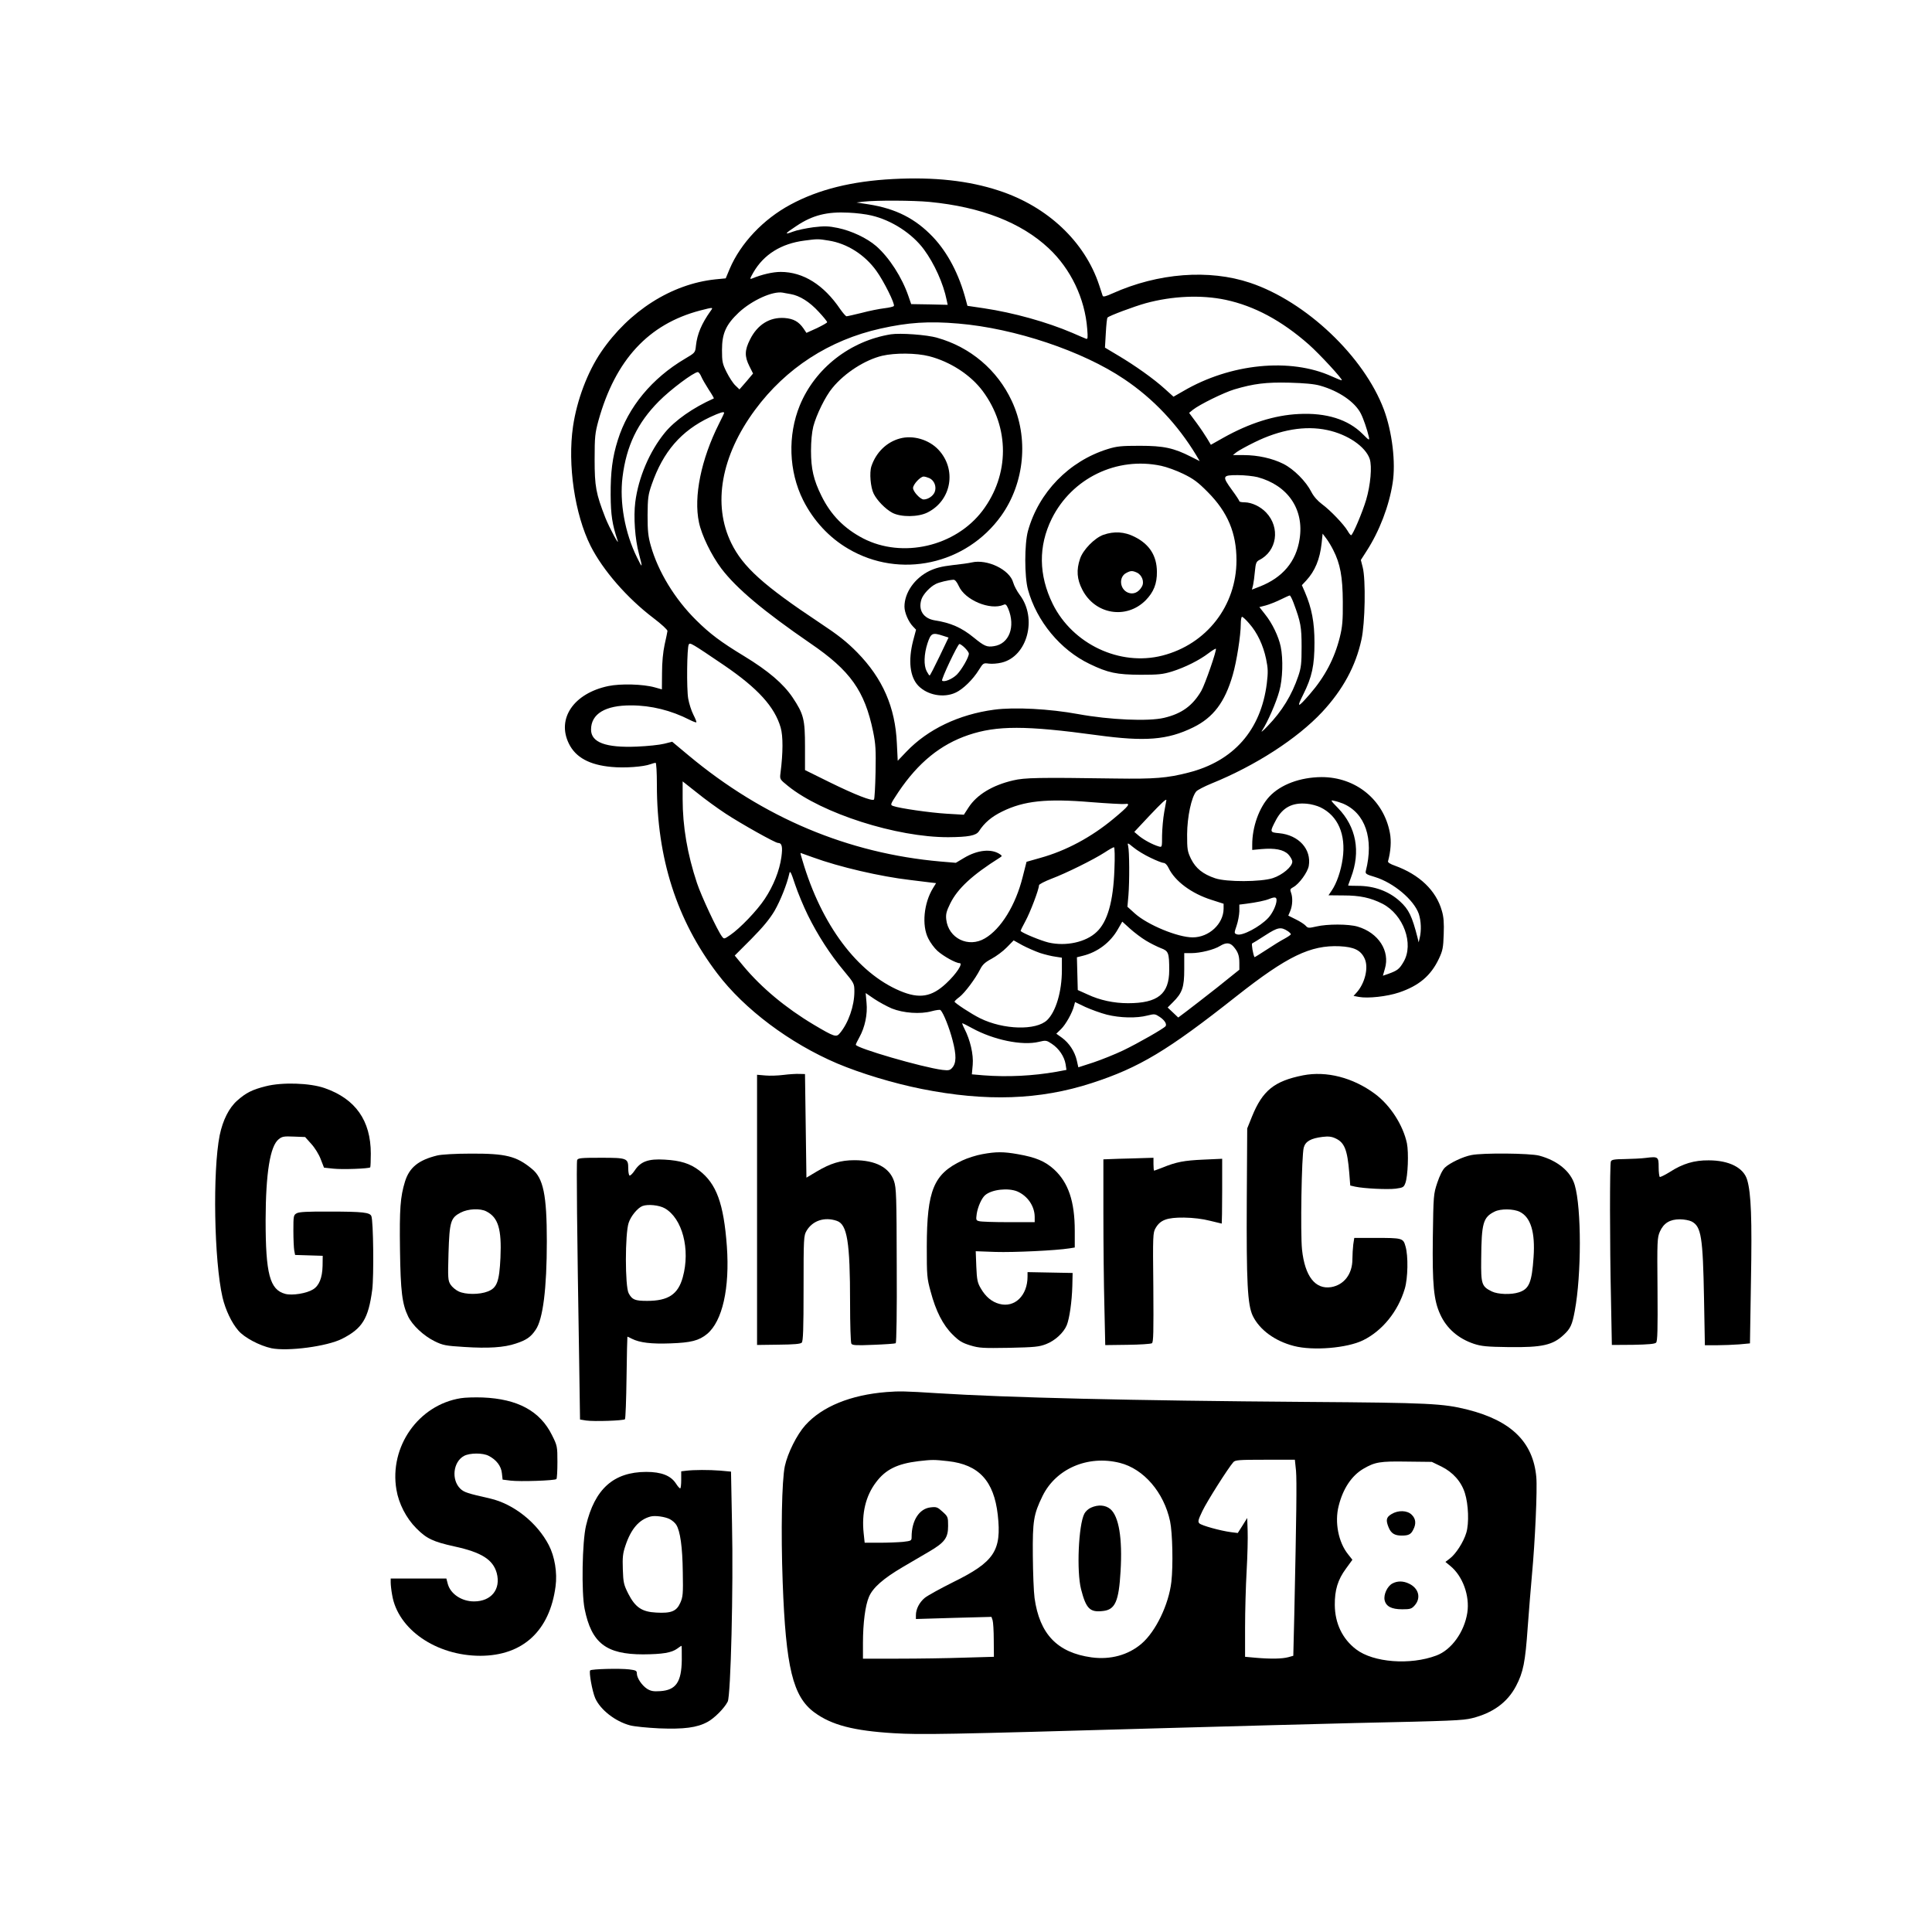 <?xml version="1.0" standalone="no"?>
<!DOCTYPE svg PUBLIC "-//W3C//DTD SVG 20010904//EN"
 "http://www.w3.org/TR/2001/REC-SVG-20010904/DTD/svg10.dtd">
<svg version="1.0" xmlns="http://www.w3.org/2000/svg"
 width="1350pt" height="1350pt" viewBox="0 0 1350 1350"
 preserveAspectRatio="xMidYMid meet">
<g transform="translate(0,1350) scale(0.1,-0.1)"
fill="#000000" stroke="none">
<path d="M6240 12249 c-288 -15 -521 -73 -717 -179 -190 -102 -348 -270 -424
-448 l-28 -67 -72 -7 c-306 -32 -604 -221 -799 -508 -95 -140 -169 -336 -196
-520 -39 -267 12 -613 123 -835 86 -170 255 -364 438 -503 58 -44 99 -82 99
-91 -1 -9 -10 -52 -20 -96 -11 -51 -18 -123 -18 -196 l-1 -116 -50 14 c-82 23
-239 27 -325 9 -241 -51 -361 -227 -275 -402 47 -96 143 -149 298 -163 91 -9
224 1 272 19 14 5 31 10 36 10 5 0 9 -65 9 -154 0 -513 139 -946 422 -1318
189 -250 507 -488 838 -629 166 -70 391 -138 590 -178 451 -90 826 -77 1189
41 332 108 529 226 1011 607 354 279 517 358 721 349 100 -5 147 -27 174 -85
30 -62 3 -175 -57 -240 l-20 -22 37 -7 c63 -12 198 3 281 31 139 47 222 117
278 235 27 57 31 78 34 171 3 79 0 122 -13 165 -40 142 -157 253 -328 315 -32
11 -51 23 -48 31 19 69 24 142 13 198 -43 231 -238 390 -477 390 -150 -1 -287
-52 -366 -137 -71 -77 -119 -211 -119 -335 l0 -37 64 6 c94 8 154 -3 188 -37
15 -16 28 -39 28 -51 0 -35 -69 -93 -136 -115 -83 -27 -324 -28 -403 -1 -86
29 -135 69 -168 134 -26 54 -28 67 -28 173 1 123 30 260 64 300 9 10 57 35
106 55 308 125 599 313 774 500 144 155 234 320 274 505 26 116 31 421 9 506
l-13 51 41 64 c89 138 156 313 181 473 23 143 -3 358 -61 514 -139 371 -544
755 -935 886 -287 96 -642 69 -961 -74 -46 -21 -66 -26 -69 -17 -2 6 -14 41
-25 76 -100 302 -360 548 -700 659 -212 70 -453 96 -740 81z m256 -160 c360
-35 640 -144 832 -324 154 -144 253 -351 269 -563 5 -62 4 -74 -8 -69 -8 3
-51 21 -96 41 -178 76 -411 141 -618 172 l-115 17 -11 41 c-47 179 -127 331
-230 440 -123 129 -259 198 -449 228 l-85 13 50 6 c86 10 347 9 461 -2z m-406
-95 c141 -33 284 -126 366 -237 73 -99 136 -239 159 -354 l7 -33 -128 3 -127
2 -19 55 c-45 132 -134 270 -225 350 -66 57 -173 107 -268 127 -68 14 -94 14
-172 5 -51 -7 -115 -20 -143 -31 -64 -24 -57 -14 28 42 110 73 211 99 362 91
52 -2 124 -11 160 -20z m-300 -175 c129 -20 253 -99 334 -212 52 -72 131 -231
122 -245 -3 -5 -33 -12 -67 -16 -34 -4 -105 -18 -157 -32 -53 -13 -101 -24
-107 -24 -5 0 -25 23 -44 50 -115 170 -259 260 -416 260 -55 0 -132 -18 -200
-46 -17 -7 -16 -2 9 42 73 126 194 202 358 223 90 12 96 12 168 0z m-265 -374
c63 -11 132 -54 196 -124 33 -35 59 -68 59 -72 0 -5 -33 -23 -72 -42 l-73 -33
-20 30 c-34 49 -70 69 -133 74 -104 7 -189 -46 -241 -150 -38 -75 -39 -118 -5
-186 l26 -52 -47 -56 -48 -55 -29 28 c-16 15 -43 57 -61 93 -29 58 -32 73 -32
155 0 116 28 177 118 262 92 85 237 151 307 138 8 -2 33 -6 55 -10z m3039 -40
c201 -43 391 -145 580 -311 77 -68 239 -244 232 -251 -2 -2 -33 10 -70 27
-290 132 -709 90 -1038 -103 l-68 -39 -61 55 c-77 70 -208 163 -326 233 l-92
55 6 102 c3 56 8 105 12 108 12 13 187 78 266 100 186 51 389 60 559 24z
m-3598 -77 c-64 -90 -94 -162 -103 -243 -5 -50 -6 -50 -77 -92 -230 -136 -397
-337 -469 -568 -38 -120 -51 -225 -50 -385 1 -138 11 -205 48 -315 17 -51 -58
89 -85 157 -66 170 -75 218 -75 408 0 159 3 184 27 272 118 423 349 673 709
768 94 24 94 24 75 -2z m1731 -89 c393 -33 868 -192 1158 -388 203 -136 374
-317 505 -534 l23 -39 -60 30 c-121 62 -193 77 -358 77 -129 0 -161 -3 -225
-23 -270 -84 -482 -302 -557 -572 -25 -91 -25 -319 0 -410 61 -221 226 -421
430 -519 130 -63 190 -75 357 -76 125 0 155 3 220 23 92 29 191 79 254 127 26
20 50 34 52 32 8 -8 -76 -250 -102 -295 -61 -104 -137 -159 -260 -188 -109
-26 -380 -14 -599 26 -201 37 -446 50 -588 31 -247 -33 -464 -137 -613 -293
l-61 -64 -6 121 c-11 253 -99 454 -277 636 -74 75 -132 121 -265 209 -390 259
-534 389 -615 555 -132 270 -72 609 166 931 215 291 518 488 877 568 192 43
337 53 544 35z m-1797 -370 c7 -17 31 -58 52 -91 22 -33 38 -61 36 -62 -146
-65 -271 -153 -342 -239 -107 -131 -185 -313 -207 -486 -13 -103 -2 -259 26
-362 27 -101 25 -104 -14 -24 -85 172 -123 386 -101 562 27 217 104 378 254
529 81 82 243 203 272 204 6 0 17 -14 24 -31z m4325 -64 c131 -37 243 -114
284 -195 18 -35 44 -111 56 -163 5 -27 3 -26 -44 21 -101 101 -253 149 -446
139 -169 -8 -345 -64 -527 -166 l-87 -49 -25 42 c-13 22 -47 73 -75 111 l-52
70 27 22 c47 37 216 120 289 142 135 40 221 51 385 47 105 -3 174 -9 215 -21z
m-4165 -190 c0 -3 -16 -37 -36 -76 -125 -249 -178 -509 -140 -689 19 -91 87
-230 156 -322 106 -140 296 -299 622 -523 280 -191 380 -332 439 -617 18 -89
20 -128 17 -285 -2 -100 -7 -186 -11 -190 -13 -13 -133 34 -312 122 l-170 84
0 163 c0 192 -9 228 -87 345 -65 96 -169 185 -338 288 -165 100 -240 157 -335
251 -149 147 -266 339 -317 519 -19 66 -23 104 -23 215 1 121 4 143 29 215 80
230 206 375 407 470 71 33 99 41 99 30z m4214 -120 c143 -30 268 -116 297
-202 17 -52 6 -181 -25 -286 -27 -90 -94 -247 -105 -247 -4 0 -15 14 -24 30
-27 46 -122 145 -178 186 -32 24 -59 54 -76 87 -37 73 -122 159 -196 196 -76
38 -177 61 -277 61 l-75 0 25 20 c14 11 70 42 125 69 180 89 355 119 509 86z
m-1160 -250 c38 -8 107 -33 154 -56 70 -34 102 -57 172 -128 139 -140 200
-286 200 -476 0 -318 -209 -587 -518 -666 -297 -76 -627 80 -766 361 -99 202
-101 404 -7 595 141 284 455 436 765 370z m673 -79 c212 -57 327 -225 294
-433 -24 -157 -118 -269 -279 -332 l-54 -21 8 32 c4 18 10 62 13 98 5 54 10
66 29 76 125 62 150 227 49 333 -40 42 -100 70 -149 71 -21 0 -38 3 -38 8 0 4
-22 38 -50 76 -72 99 -70 106 38 106 48 0 111 -7 139 -14z m529 -509 c49 -96
66 -187 67 -362 1 -133 -3 -175 -21 -248 -37 -148 -104 -276 -210 -398 -84
-97 -94 -98 -46 -3 62 124 79 203 79 364 0 142 -19 241 -67 353 l-21 48 30 32
c62 67 96 150 108 261 l7 67 25 -33 c14 -18 36 -55 49 -81z m-277 -370 c50
-134 56 -168 56 -307 0 -115 -3 -145 -23 -204 -45 -133 -114 -246 -214 -349
-35 -37 -51 -49 -38 -30 37 56 98 195 119 273 24 84 28 225 10 312 -15 71 -59
163 -109 225 l-40 51 43 11 c23 6 69 24 102 40 33 16 63 30 67 30 4 1 16 -23
27 -52z m-310 -144 c56 -63 98 -152 118 -248 14 -67 14 -94 5 -170 -41 -327
-232 -544 -549 -624 -148 -38 -236 -45 -508 -41 -539 8 -635 6 -715 -13 -146
-34 -254 -100 -312 -189 l-33 -51 -119 7 c-118 7 -332 38 -375 54 -22 8 -21
10 37 98 138 205 294 332 489 398 199 67 400 67 898 -1 337 -46 492 -34 672
54 141 69 222 176 277 367 27 92 56 277 56 356 0 28 4 50 9 50 5 0 28 -21 50
-47z m-3669 -292 c236 -161 353 -290 395 -435 17 -59 17 -174 -1 -316 -6 -45
-6 -45 52 -92 237 -192 760 -359 1120 -358 140 1 194 11 214 41 39 60 88 102
164 139 151 74 308 91 619 65 115 -9 221 -15 237 -13 44 7 28 -14 -78 -102
-156 -130 -333 -225 -514 -275 l-95 -27 -27 -106 c-49 -197 -152 -364 -264
-429 -115 -68 -255 0 -270 132 -4 37 1 57 28 112 52 105 154 199 346 320 16
10 17 13 4 22 -60 43 -159 33 -254 -24 l-57 -34 -107 9 c-646 57 -1237 305
-1760 741 l-115 96 -56 -14 c-31 -8 -117 -17 -191 -20 -217 -9 -320 29 -320
119 0 110 100 170 280 169 140 0 280 -35 409 -101 24 -12 45 -20 47 -17 2 2
-7 26 -21 53 -14 27 -30 78 -36 112 -12 68 -9 358 4 379 9 14 17 10 247 -146z
m10 -1036 c108 -71 347 -205 366 -205 28 0 34 -27 24 -99 -13 -95 -56 -202
-116 -292 -53 -81 -174 -207 -242 -253 -41 -28 -43 -29 -57 -10 -31 40 -145
283 -175 374 -67 202 -100 394 -100 588 l0 122 100 -79 c54 -44 145 -110 200
-146z m3080 93 c0 -2 -7 -39 -15 -83 -8 -44 -14 -117 -15 -163 0 -82 0 -83
-22 -77 -44 13 -103 45 -138 73 l-34 29 104 111 c89 94 121 124 120 110z
m1234 -23 c156 -66 217 -245 160 -470 -5 -20 1 -25 63 -43 131 -40 273 -160
307 -258 16 -49 19 -116 6 -169 l-7 -30 -7 30 c-39 153 -61 200 -125 258 -77
70 -179 107 -293 107 -38 0 -68 1 -68 3 0 1 9 26 20 55 69 181 37 354 -90 485
-54 55 -55 58 -27 51 16 -3 44 -12 61 -19z m-158 -26 c123 -59 180 -190 156
-359 -12 -86 -42 -172 -76 -222 l-23 -34 106 -1 c113 0 188 -16 271 -58 147
-76 222 -281 147 -407 -29 -50 -43 -60 -106 -83 l-38 -13 14 49 c37 124 -45
251 -190 294 -63 19 -213 19 -289 1 -53 -12 -59 -12 -74 5 -10 11 -41 31 -70
45 l-52 26 14 33 c16 39 18 93 5 128 -8 21 -6 26 16 38 41 22 100 104 108 148
20 117 -70 216 -207 229 -67 6 -67 7 -20 96 46 84 113 119 212 110 30 -2 73
-14 96 -25z m-1186 -353 c41 -20 82 -36 92 -36 10 0 24 -15 33 -34 44 -93 161
-180 301 -224 l84 -27 0 -35 c-1 -106 -102 -200 -216 -200 -104 0 -315 87
-404 167 l-52 47 7 80 c8 97 7 308 -2 344 -6 25 -5 25 38 -10 24 -20 78 -53
119 -72z m-253 -83 c-8 -222 -48 -364 -124 -435 -75 -72 -215 -102 -336 -74
-54 13 -178 64 -195 80 -2 2 13 33 33 69 34 62 95 223 95 251 0 7 39 27 88 46
101 38 293 133 372 184 30 20 59 36 64 36 5 0 7 -67 3 -157z m-2106 86 c183
-67 471 -134 679 -158 52 -6 114 -14 138 -17 l43 -5 -21 -34 c-65 -105 -80
-261 -34 -352 14 -29 43 -68 64 -87 42 -38 129 -86 155 -86 27 0 -22 -75 -93
-141 -102 -96 -188 -110 -323 -53 -298 126 -549 460 -682 912 -9 28 -15 52
-13 52 1 0 40 -14 87 -31z m-36 -404 c68 -138 156 -275 251 -388 73 -88 74
-90 74 -146 0 -99 -41 -218 -101 -290 -25 -31 -38 -27 -183 59 -196 117 -365
258 -491 409 l-61 74 116 116 c82 83 128 139 162 196 42 73 87 187 103 259 5
26 11 16 41 -75 19 -57 59 -153 89 -214z m3275 105 c0 -32 -28 -92 -58 -124
-59 -63 -183 -128 -218 -115 -21 7 -21 8 -3 61 10 29 18 74 19 100 l0 47 48 6
c70 9 134 22 162 34 38 15 50 13 50 -9z m-912 -283 c31 -19 78 -42 103 -52 54
-20 59 -32 59 -154 0 -167 -80 -231 -288 -231 -99 0 -197 21 -282 61 l-69 31
-3 115 -3 114 40 10 c104 25 195 94 247 187 l30 52 54 -49 c30 -27 80 -65 112
-84z m990 67 c12 -8 22 -18 22 -22 0 -4 -20 -18 -44 -31 -25 -13 -82 -48 -127
-78 -45 -29 -82 -53 -83 -51 -10 17 -23 94 -16 96 5 2 46 27 92 57 87 56 108
60 156 29z m-1731 -153 c34 -11 83 -23 108 -26 l45 -7 0 -87 c0 -150 -42 -290
-103 -349 -77 -74 -305 -68 -469 13 -61 30 -178 107 -178 116 0 4 16 19 35 33
37 29 110 126 144 193 16 32 34 49 79 73 32 17 81 53 107 80 l48 49 61 -34
c34 -18 89 -42 123 -54z m1350 47 c33 -37 43 -64 43 -116 l0 -48 -157 -126
c-87 -68 -183 -143 -214 -166 l-56 -42 -37 35 -37 35 35 35 c68 67 81 106 81
233 l0 112 50 0 c62 0 159 24 200 50 41 25 68 24 92 -2z m-2385 -435 c80 -32
199 -41 278 -19 30 8 58 12 62 8 21 -21 62 -125 84 -210 28 -106 27 -161 -3
-194 -15 -17 -25 -19 -68 -14 -141 18 -605 153 -605 176 0 4 11 27 25 52 39
70 58 161 50 241 l-6 68 60 -41 c33 -22 88 -52 123 -67z m1502 -43 c92 -23
208 -26 284 -6 49 12 53 12 86 -10 34 -23 50 -49 41 -64 -9 -15 -193 -120
-297 -170 -57 -27 -151 -65 -208 -84 l-105 -34 -11 49 c-14 61 -53 121 -104
158 l-39 28 33 32 c33 32 79 114 91 163 l7 26 71 -34 c40 -18 108 -43 151 -54z
m-942 -94 c151 -83 351 -124 467 -96 49 12 54 11 91 -14 50 -33 87 -89 96
-142 l6 -40 -69 -13 c-164 -29 -342 -38 -510 -25 l-82 7 6 67 c6 72 -17 172
-58 252 -11 21 -17 38 -15 38 3 0 34 -15 68 -34z"/>
<path d="M6225 11164 c-285 -46 -529 -237 -636 -496 -86 -210 -78 -461 23
-663 72 -143 182 -262 316 -340 360 -212 823 -111 1068 231 164 230 194 546
74 802 -101 217 -290 377 -522 442 -72 21 -257 34 -323 24z m267 -153 c148
-38 291 -131 375 -244 189 -255 188 -584 -2 -836 -190 -250 -559 -335 -834
-193 -132 69 -225 163 -291 297 -55 111 -73 189 -73 315 0 66 6 129 16 170 22
83 85 212 134 270 86 105 227 195 347 224 90 21 238 20 328 -3z"/>
<path d="M6288 10436 c-93 -25 -167 -98 -199 -194 -15 -45 -6 -148 16 -192 24
-48 82 -107 130 -133 60 -32 183 -31 248 3 167 85 203 301 74 438 -67 71 -178
103 -269 78z m206 -277 c35 -16 52 -61 37 -98 -12 -28 -47 -51 -77 -51 -23 0
-74 55 -74 80 0 25 51 80 74 80 8 0 26 -5 40 -11z"/>
<path d="M6790 9570 c-19 -5 -80 -13 -135 -19 -76 -9 -115 -19 -162 -41 -103
-51 -173 -152 -173 -249 0 -41 28 -106 59 -138 l22 -23 -21 -79 c-35 -138 -22
-252 37 -313 63 -65 176 -87 260 -48 51 23 122 92 163 159 30 48 32 49 69 44
22 -3 62 0 90 7 180 43 251 310 126 474 -18 24 -39 63 -45 85 -24 90 -181 166
-290 141z m-91 -164 c43 -99 220 -173 314 -132 13 7 20 1 32 -27 52 -126 7
-246 -99 -262 -50 -8 -67 -1 -143 61 -83 68 -160 102 -270 119 -81 13 -119 72
-94 148 12 35 59 86 99 106 22 12 89 28 124 30 11 1 24 -15 37 -43z m-108
-349 l37 -12 -63 -132 c-35 -73 -66 -133 -69 -133 -3 0 -12 13 -21 30 -21 41
-19 118 6 195 24 72 34 77 110 52z m151 -84 c15 -15 28 -33 28 -40 0 -26 -50
-112 -84 -147 -33 -32 -90 -55 -103 -42 -8 8 109 255 121 256 6 0 23 -12 38
-27z"/>
<path d="M7710 9763 c-61 -22 -142 -104 -163 -167 -27 -79 -22 -144 16 -217
89 -173 307 -209 442 -74 56 57 80 116 79 200 -1 112 -52 192 -156 244 -71 36
-143 40 -218 14z m234 -264 c36 -17 54 -65 35 -98 -23 -41 -60 -57 -97 -42
-59 24 -66 111 -11 138 30 16 42 16 73 2z"/>
<path d="M5475 5989 c-38 -5 -96 -7 -127 -4 l-58 5 0 -944 0 -944 150 2 c108
1 153 5 162 14 10 10 13 92 13 380 0 352 1 368 21 402 42 71 126 99 212 69 72
-25 92 -147 92 -573 0 -149 4 -277 9 -285 7 -12 36 -13 155 -8 80 3 150 8 155
11 5 4 9 224 7 544 -1 483 -3 542 -19 589 -32 95 -129 146 -277 146 -96 0
-167 -22 -263 -79 l-72 -43 -5 362 -5 362 -40 1 c-22 1 -71 -2 -110 -7z"/>
<path d="M9105 5986 c-201 -40 -283 -106 -357 -289 l-33 -82 -3 -495 c-3 -583
5 -737 42 -815 48 -98 155 -176 287 -210 133 -35 373 -15 484 40 134 66 244
201 291 360 22 73 25 230 5 296 -16 58 -21 59 -216 59 l-142 0 -7 -46 c-3 -26
-6 -72 -6 -103 0 -104 -59 -180 -149 -195 -111 -17 -183 76 -203 262 -12 115
-3 659 12 713 12 44 50 65 132 75 41 5 64 2 91 -11 62 -29 82 -80 95 -240 l7
-89 35 -8 c61 -13 224 -21 282 -14 52 7 57 10 68 39 18 48 24 213 11 278 -27
127 -116 266 -224 346 -153 113 -337 161 -502 129z"/>
<path d="M1858 5910 c-96 -24 -139 -46 -200 -100 -58 -51 -101 -137 -123 -243
-50 -251 -39 -878 20 -1133 20 -85 63 -177 110 -231 42 -50 149 -106 232 -124
115 -23 389 13 493 66 142 72 184 140 211 343 12 95 8 479 -6 514 -10 26 -60
32 -290 32 -154 1 -216 -2 -232 -12 -22 -12 -23 -19 -23 -121 0 -60 3 -122 6
-139 l6 -31 97 -3 96 -3 -1 -71 c-2 -83 -24 -138 -67 -164 -45 -28 -146 -44
-194 -31 -108 29 -137 139 -137 516 1 327 31 518 92 565 23 19 37 21 106 18
l78 -3 43 -48 c24 -26 54 -74 66 -107 l23 -59 65 -7 c64 -7 248 0 258 9 2 3 4
46 4 96 0 231 -107 383 -323 458 -103 36 -297 42 -410 13z"/>
<path d="M6863 5435 c-40 -7 -103 -27 -139 -44 -200 -94 -247 -207 -248 -601
0 -203 1 -221 27 -315 36 -136 86 -234 153 -300 45 -45 66 -58 124 -76 63 -19
88 -20 272 -17 180 4 209 7 258 26 62 24 122 79 144 132 19 47 36 164 39 275
l2 90 -157 3 -158 3 0 -31 c0 -133 -90 -220 -197 -191 -53 14 -96 50 -130 109
-23 39 -27 59 -31 152 l-4 107 138 -5 c127 -4 424 10 517 25 l37 6 0 116 c0
207 -45 338 -145 430 -63 57 -127 84 -252 106 -101 18 -153 18 -250 0z m245
-260 c72 -31 121 -102 122 -177 l0 -38 -182 0 c-101 0 -194 3 -206 7 -22 5
-23 9 -17 52 8 50 35 110 59 130 47 40 160 52 224 26z"/>
<path d="M3055 5426 c-130 -32 -194 -83 -225 -182 -33 -108 -39 -189 -35 -479
4 -289 15 -377 57 -464 30 -62 108 -135 185 -173 57 -28 76 -32 206 -40 169
-11 280 -4 362 24 73 24 104 45 138 96 51 73 78 288 78 619 0 322 -24 441
-105 506 -108 89 -182 107 -426 106 -109 0 -206 -6 -235 -13z m344 -391 c82
-42 107 -123 98 -323 -8 -167 -24 -211 -88 -236 -58 -23 -155 -23 -204 0 -20
9 -46 31 -57 48 -18 29 -19 44 -14 220 7 221 15 246 85 283 52 27 137 31 180
8z"/>
<path d="M10282 5429 c-59 -11 -151 -55 -185 -87 -17 -16 -37 -56 -54 -107
-26 -78 -27 -87 -31 -381 -4 -330 6 -440 52 -539 44 -97 125 -168 235 -205 52
-17 90 -21 244 -23 234 -3 308 14 385 87 46 43 58 69 76 167 47 252 47 716 0
877 -27 96 -121 173 -249 207 -66 17 -394 20 -473 4z m338 -397 c76 -38 108
-142 96 -316 -12 -177 -31 -223 -102 -246 -54 -18 -147 -15 -190 6 -71 35 -76
51 -74 225 2 254 13 293 94 333 42 21 132 20 176 -2z"/>
<path d="M11500 5409 c-30 -4 -96 -7 -146 -8 -74 -1 -93 -4 -98 -17 -8 -21 -8
-571 1 -967 l6 -315 148 1 c106 2 152 6 161 15 10 10 12 88 10 372 -3 341 -2
362 17 405 26 58 69 85 139 85 29 0 66 -7 82 -15 68 -35 79 -109 87 -537 l6
-328 82 0 c45 0 116 3 157 6 l76 7 7 436 c8 435 1 612 -26 705 -24 86 -126
138 -269 138 -101 1 -182 -23 -273 -82 -34 -21 -65 -36 -69 -34 -4 3 -8 34 -8
68 0 73 -3 76 -90 65z"/>
<path d="M4033 5394 c-6 -16 -1 -494 14 -1406 l6 -407 43 -7 c56 -8 260 -1
271 9 4 5 9 137 11 293 2 156 5 284 6 284 2 0 17 -7 32 -15 54 -27 135 -37
268 -32 144 5 200 19 257 66 107 89 159 320 138 613 -22 299 -73 437 -193 529
-64 49 -132 70 -242 76 -113 7 -168 -13 -209 -76 -15 -22 -31 -38 -36 -35 -5
3 -9 25 -9 49 0 72 -8 75 -191 75 -138 0 -160 -2 -166 -16z m612 -337 c123
-70 180 -287 126 -482 -33 -120 -102 -165 -249 -165 -85 0 -105 8 -129 53 -26
47 -26 417 0 493 16 48 64 105 97 117 38 14 116 6 155 -16z"/>
<path d="M7818 5403 l-108 -4 0 -378 c0 -208 3 -500 7 -649 l6 -271 156 2 c86
1 162 6 170 11 11 7 12 77 10 390 -4 366 -3 382 16 415 33 57 80 74 198 73 66
-1 130 -9 181 -22 44 -11 81 -20 83 -20 1 0 3 102 3 226 l0 227 -132 -6 c-134
-6 -188 -16 -286 -56 -29 -11 -55 -21 -57 -21 -3 0 -5 20 -5 45 l0 45 -67 -2
c-38 -1 -116 -4 -175 -5z"/>
<path d="M6195 3773 c-251 -20 -450 -101 -568 -232 -59 -66 -123 -194 -143
-286 -21 -101 -28 -454 -15 -810 22 -598 71 -800 222 -911 120 -88 274 -128
556 -145 191 -11 333 -9 1903 36 470 13 1060 29 1310 35 694 15 760 18 826 34
145 36 247 110 307 224 51 97 65 167 82 412 9 118 22 285 30 370 21 225 38
593 30 679 -22 244 -175 394 -480 471 -171 43 -270 48 -1120 54 -1236 9 -2095
30 -2588 61 -219 14 -264 15 -352 8z m430 -483 c215 -24 320 -138 347 -375 28
-251 -24 -329 -313 -471 -90 -45 -179 -94 -198 -110 -37 -31 -61 -78 -61 -120
l0 -27 264 8 264 7 8 -24 c4 -12 8 -75 8 -139 l1 -116 -209 -6 c-115 -4 -321
-7 -458 -7 l-248 0 0 108 c0 140 16 264 42 324 27 64 100 128 236 208 59 34
142 83 186 109 107 63 131 95 131 178 0 62 -1 66 -39 100 -35 32 -42 35 -84
30 -79 -9 -132 -92 -132 -206 0 -27 -2 -28 -61 -35 -34 -3 -108 -6 -165 -6
l-102 0 -7 66 c-15 139 14 261 86 356 67 90 149 130 297 148 97 11 108 11 207
0z m1200 -12 c167 -42 308 -206 351 -408 17 -80 22 -310 9 -423 -18 -158 -109
-347 -208 -432 -93 -80 -218 -114 -350 -96 -239 33 -363 163 -398 415 -6 44
-11 177 -12 295 -2 243 5 289 68 418 94 191 317 287 540 231z m1231 -55 c6
-72 3 -313 -12 -1005 l-7 -288 -36 -10 c-42 -11 -116 -13 -224 -4 l-77 7 0
205 c0 112 5 291 11 396 6 105 9 231 7 280 l-3 89 -33 -53 -33 -52 -48 6 c-75
10 -204 46 -220 61 -12 12 -9 24 21 87 32 67 179 299 216 341 13 15 38 17 223
17 l207 0 8 -77z m1017 29 c80 -40 138 -105 163 -185 25 -79 30 -211 10 -277
-19 -65 -74 -150 -116 -181 l-30 -23 34 -28 c87 -71 137 -209 119 -327 -21
-135 -111 -260 -216 -299 -183 -69 -441 -49 -561 43 -96 73 -148 182 -149 310
-1 104 21 177 78 254 l45 62 -30 38 c-68 84 -95 225 -66 338 30 121 91 212
173 260 81 47 115 53 303 50 l175 -2 68 -33z"/>
<path d="M7623 2965 c-17 -7 -38 -26 -46 -42 -41 -79 -55 -403 -23 -528 35
-136 62 -163 153 -152 85 9 111 67 123 277 14 232 -12 384 -71 435 -35 29 -85
33 -136 10z"/>
<path d="M9723 2920 c-37 -22 -41 -42 -19 -95 17 -40 42 -55 90 -55 48 0 65 8
81 41 22 41 18 77 -10 104 -31 32 -95 34 -142 5z"/>
<path d="M9729 2435 c-35 -19 -62 -77 -54 -116 10 -44 48 -64 123 -64 57 0 66
3 88 28 45 52 27 119 -40 151 -41 20 -82 20 -117 1z"/>
<path d="M3220 3730 c-296 -47 -501 -339 -450 -639 16 -97 68 -199 139 -270
71 -72 117 -94 267 -127 189 -41 269 -92 295 -186 30 -113 -38 -198 -159 -198
-86 0 -164 52 -183 122 l-10 38 -194 0 -195 0 0 -27 c0 -16 4 -55 10 -87 39
-241 308 -426 617 -426 296 1 484 174 525 485 13 95 -6 209 -47 288 -82 158
-246 288 -410 326 -159 36 -181 43 -208 68 -65 63 -51 189 26 230 40 21 131
22 172 0 53 -27 87 -71 92 -121 l5 -45 56 -7 c64 -8 310 0 320 11 4 4 7 57 7
119 0 109 -1 114 -38 188 -83 168 -239 253 -484 263 -54 2 -123 0 -153 -5z"/>
<path d="M4793 3223 l-33 -4 0 -60 c0 -32 -3 -59 -7 -59 -5 0 -18 15 -30 34
-36 55 -101 81 -208 81 -227 -1 -359 -118 -420 -375 -27 -111 -33 -468 -10
-582 48 -239 150 -318 409 -318 135 1 198 11 238 40 15 11 28 20 30 20 2 0 2
-45 2 -99 -2 -155 -41 -211 -151 -218 -46 -3 -65 0 -91 16 -37 24 -72 76 -72
108 0 19 -7 22 -53 28 -65 8 -263 3 -273 -7 -10 -11 14 -145 35 -194 36 -81
139 -162 243 -190 29 -8 121 -17 203 -21 175 -7 266 5 339 45 48 26 117 95
141 142 21 41 40 798 30 1241 l-7 366 -76 7 c-77 6 -183 6 -239 -1z m-113
-338 c16 -8 37 -26 45 -39 28 -43 44 -156 46 -331 3 -154 1 -174 -18 -216 -26
-58 -63 -73 -168 -67 -99 5 -146 36 -195 132 -31 62 -35 77 -38 170 -3 84 0
112 18 165 39 118 96 183 175 204 31 9 102 -1 135 -18z"/>
</g>
</svg>
